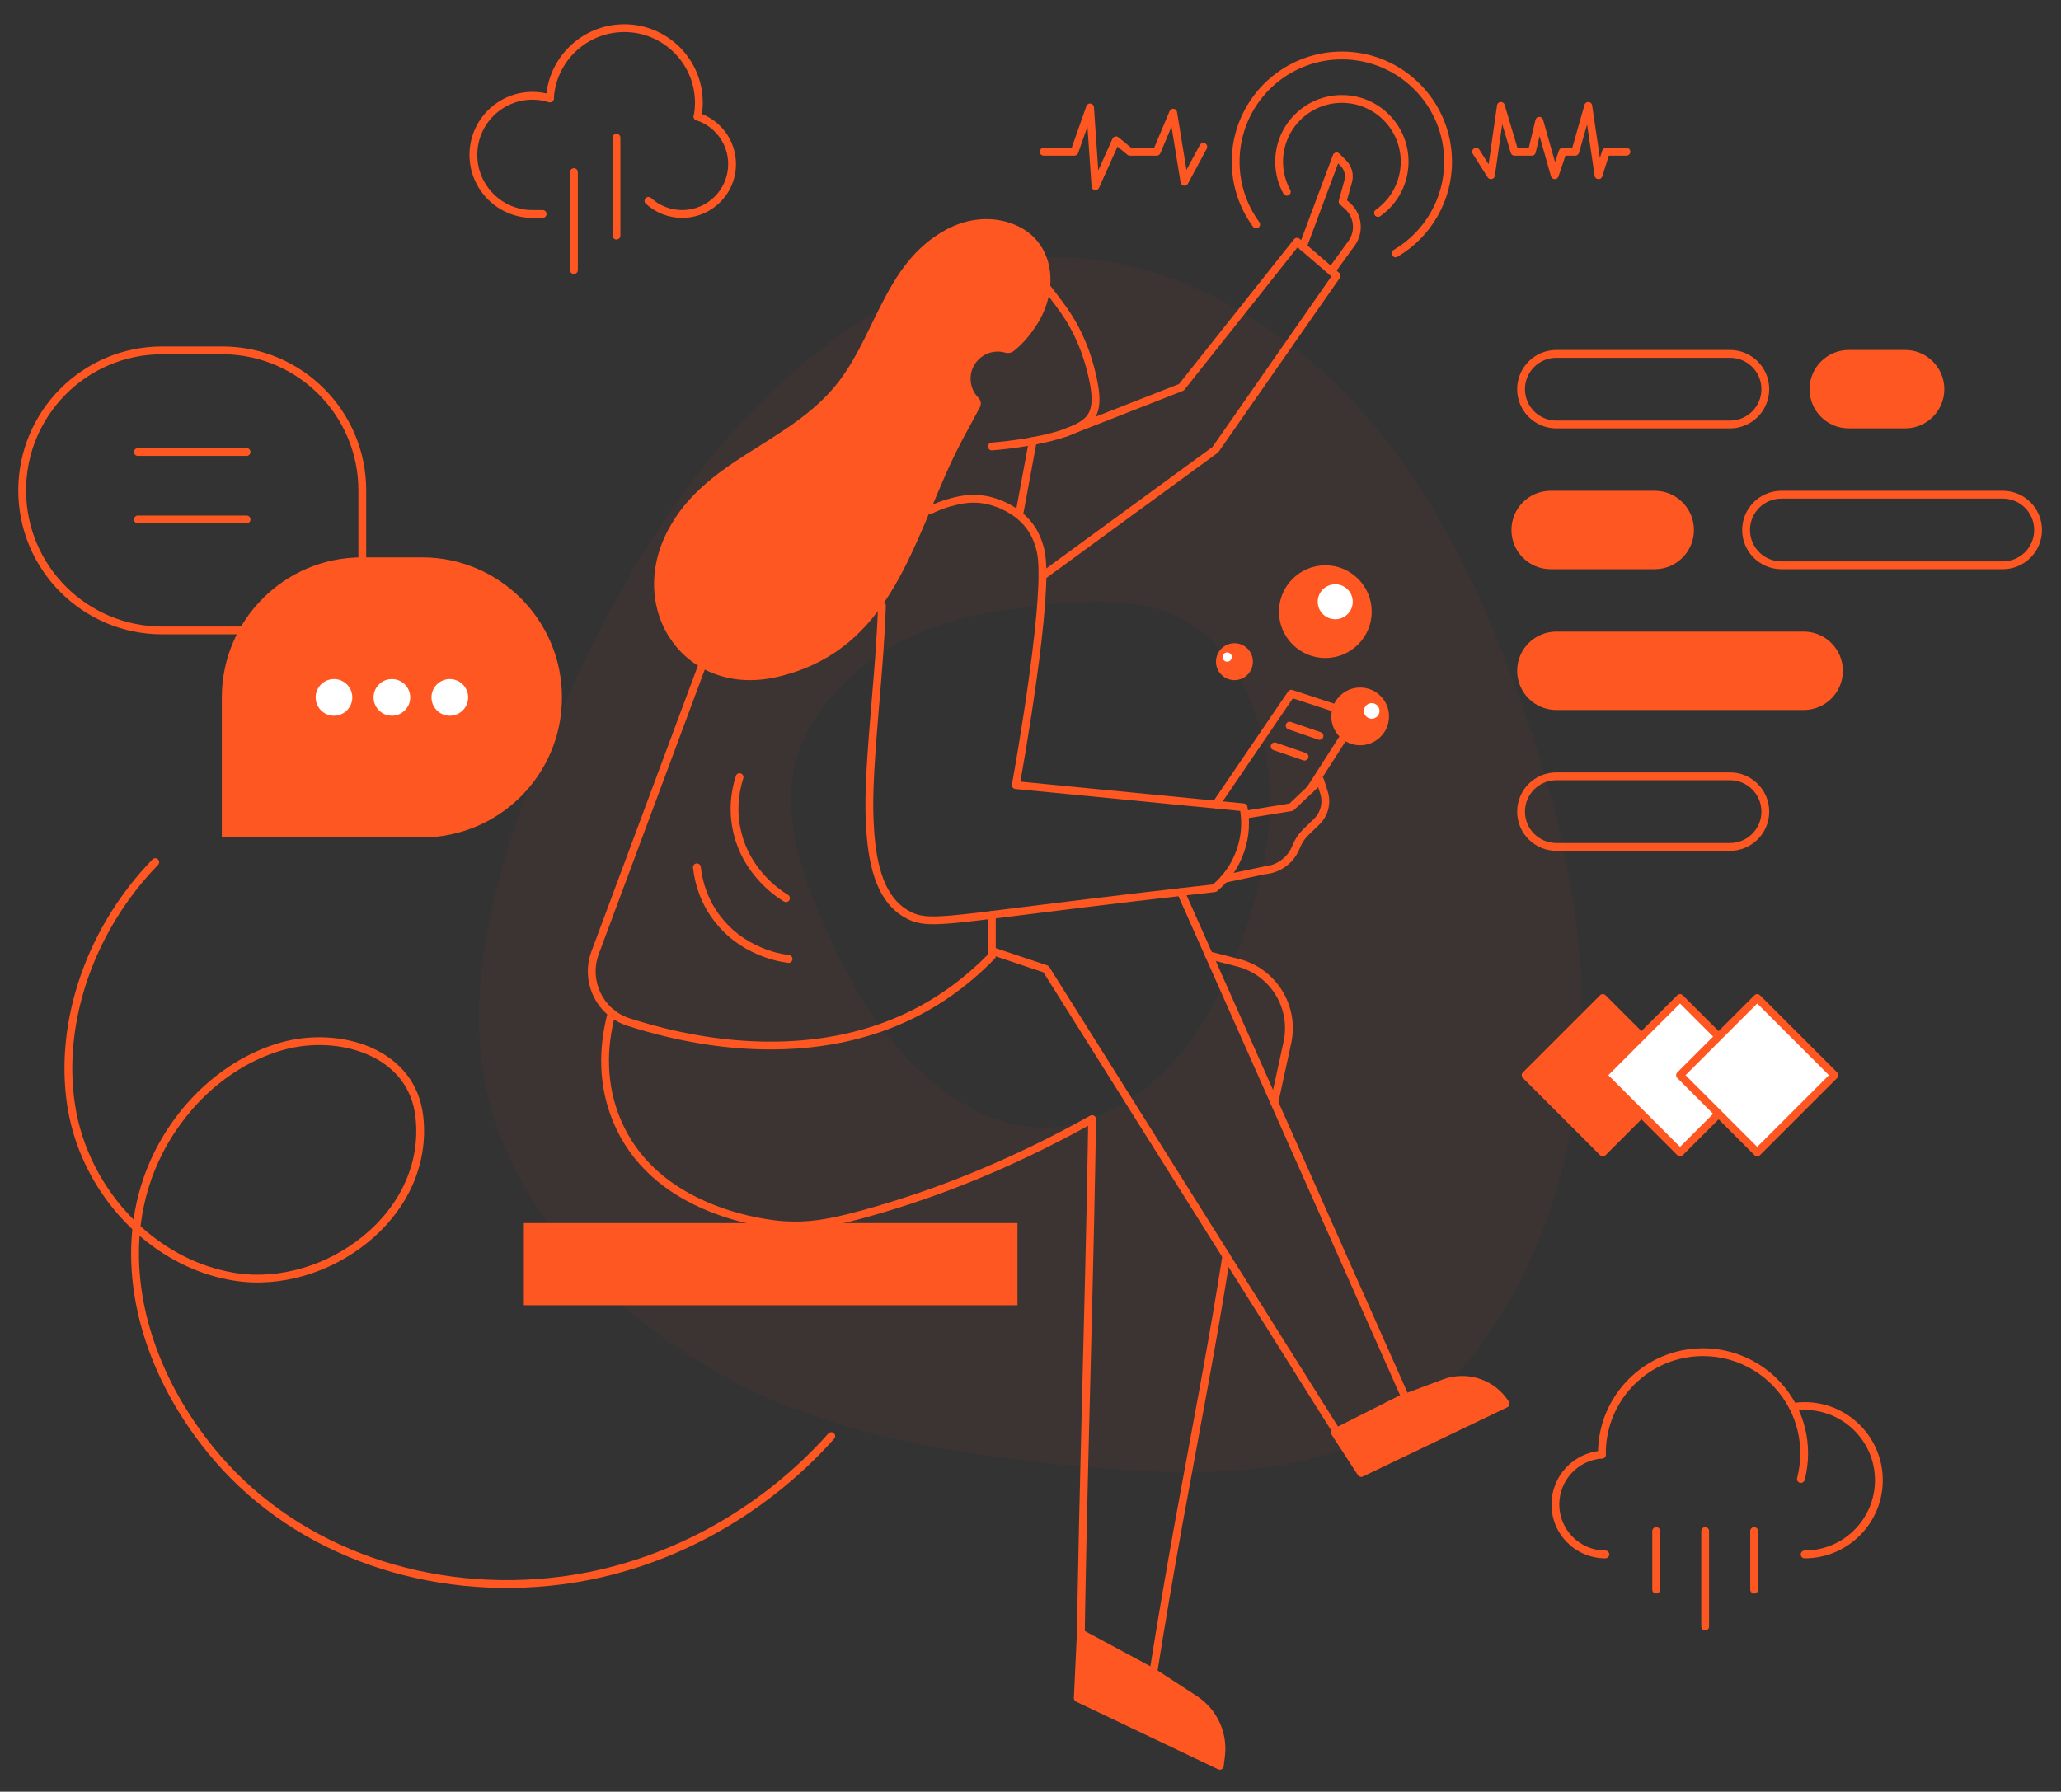 <svg viewBox="114.975 109.674 792.05 688.652" fill="none" xmlns="http://www.w3.org/2000/svg" xmlns:xlink="http://www.w3.org/1999/xlink" overflow="visible" width="792.05px" height="688.652px"><rect x="114.975" y="109.674" width="792.05" height="688.652" fill="#333333" stroke="none"/><g id="Master/Scenes/Communication"><g id="Background" transform="translate(271 160.525) scale(1 1)"><g id="Background/4"><path id="Shape" fill-rule="evenodd" clip-rule="evenodd" d="M359.467 98.876C390.688 130.175 411.708 171.775 428.154 217.875C444.6 263.975 456.296 314.375 450.492 365.675C444.688 417.075 421.294 469.175 384.268 494.175C347.526 518.826 297.337 516.917 250.171 511.928L248.742 511.775C201.163 506.675 156.926 498.575 116.47 474.875C76.103 451.175 39.517 411.675 30.371 365.575C21.403 319.837 39.328 267.435 59.827 221.952L60.448 220.575C81.116 174.775 104.158 136.075 135.379 104.775C166.6 73.475 206 49.575 246.456 48.075C286.823 46.575 328.158 67.576 359.467 98.876ZM244.46 181.85L241.832 182.135C221.929 184.356 203.392 187.955 186.393 197.881C168.875 208.132 152.998 225.216 149.029 245.155C145.186 264.689 152.722 287.033 161.476 306.531L162.081 307.871C171.05 327.681 181.05 344.419 194.598 357.957C208.147 371.495 225.245 381.833 242.802 382.481C260.32 383.13 278.257 374.047 291.844 360.509C305.174 347.19 314.219 329.558 321.305 310.002L321.652 309.039C328.788 289.1 333.865 267.301 331.346 245.112C328.827 222.881 318.675 200.346 302.607 189.533C286.674 178.879 264.915 179.696 244.46 181.85V181.85Z" fill="#ff5722" fill-opacity="0.04"/></g></g><g id="Group 88"><path id="Fill 1" fill-rule="evenodd" clip-rule="evenodd" d="M501.342 245.228C500.018 244.84 498.584 244.708 497.099 244.889C492.632 245.431 488.914 248.923 488.138 253.356C487.508 256.953 488.723 260.292 490.993 262.584C491.933 263.533 492.181 264.964 491.571 266.152C488.411 272.316 483.589 280.226 478.573 291.622C463.924 324.901 454.02 360.589 413.578 369.874C378.523 377.923 355.31 344.434 371.707 313.424C385.675 287.009 415.543 280.884 434.347 259.909C451.478 240.798 453.936 211.331 478.498 197.976C485.587 194.122 493.88 192.77 501.66 194.912C519.925 199.939 522.545 219.391 513.98 233.584C510.81 238.837 507.329 242.408 504.644 244.535C503.714 245.271 502.482 245.562 501.342 245.228" fill="#ff5722"/><path id="Stroke 3" d="M514.382 216.427C515.042 215.927 515.983 216.058 516.483 216.719L517.899 218.572L520.74 222.25C524.429 227.055 526.304 229.727 528.243 233.086C531.402 238.553 533.836 244.619 535.547 251.123C535.856 252.3 536.143 253.498 536.408 254.72C538.221 263.087 538.031 268.617 534.018 272.447C530.678 275.636 524.418 278.048 516.001 279.902C511.676 280.855 507.053 281.596 502.431 282.152L501.074 282.309C500.189 282.408 499.346 282.496 498.551 282.572L496.932 282.717L496.253 282.77C495.427 282.828 494.71 282.206 494.652 281.379C494.594 280.553 495.217 279.836 496.043 279.778L496.916 279.708C497.155 279.688 497.413 279.665 497.69 279.64L498.859 279.528C499.863 279.427 500.938 279.309 502.072 279.173C506.605 278.628 511.137 277.902 515.356 276.972L516.422 276.732C523.791 275.024 529.251 272.85 531.946 270.277C534.912 267.447 535.074 262.728 533.476 255.356C533.22 254.176 532.944 253.02 532.645 251.886C531.001 245.632 528.666 239.815 525.645 234.586L525.326 234.04C523.519 230.972 521.647 228.346 518.029 223.646L515.342 220.169C514.994 219.716 514.687 219.316 514.388 218.922L514.09 218.528C513.59 217.867 513.721 216.926 514.382 216.427Z" fill="#ff5722"/><path id="Stroke 5" d="M510.416 278.93C510.566 278.116 511.349 277.577 512.163 277.728C512.93 277.87 513.452 278.571 513.385 279.332L513.366 279.476L508.32 306.76C508.169 307.574 507.386 308.113 506.572 307.962C505.805 307.82 505.283 307.119 505.35 306.357L505.37 306.214L510.416 278.93Z" fill="#ff5722"/><path id="Stroke 7" d="M612.246 201.645C612.745 201.018 613.64 200.899 614.282 201.35L614.399 201.441L629.606 214.516C630.151 214.984 630.282 215.766 629.939 216.382L629.859 216.511L583.252 283.386C583.189 283.477 583.116 283.56 583.034 283.634L582.906 283.739L516.924 331.958C516.255 332.447 515.317 332.301 514.828 331.632C514.368 331.003 514.47 330.134 515.042 329.627L515.154 329.536L580.932 281.466L626.622 215.906L613.625 204.731L570.168 259.462C570.036 259.628 569.871 259.763 569.685 259.86L569.54 259.926L524.749 277.479C523.978 277.781 523.108 277.401 522.806 276.629C522.521 275.904 522.841 275.09 523.523 274.745L523.655 274.686L568.07 257.279L612.246 201.645Z" fill="#ff5722"/><path id="Stroke 9" d="M627.223 169.256C627.588 168.279 628.802 167.975 629.583 168.623L629.686 168.718L632.285 171.304C634.443 173.453 635.316 176.568 634.605 179.513L634.528 179.807L632.622 186.65L633.859 187.762C638.446 191.886 639.247 198.757 635.78 203.818L635.593 204.083L627.83 214.802C627.344 215.473 626.406 215.623 625.735 215.137C625.104 214.679 624.934 213.822 625.321 213.163L625.4 213.042L633.163 202.323C635.888 198.561 635.401 193.38 632.065 190.19L631.853 189.993L629.925 188.258C629.537 187.909 629.361 187.386 629.452 186.878L629.483 186.74L631.638 179.002C632.169 177.099 631.674 175.062 630.346 173.615L630.168 173.43L629.219 172.486L617.065 205.029C616.793 205.759 616.011 206.151 615.273 205.953L615.135 205.909C614.405 205.636 614.013 204.855 614.211 204.117L614.255 203.979L627.223 169.256Z" fill="#ff5722"/><path id="Stroke 11" d="M479.788 301.339C485.119 299.873 489.093 299.413 494.231 300.358L494.749 300.462C495.369 300.595 496.052 300.766 496.877 301.012C498.48 301.488 500.135 302.114 501.793 302.914C506.221 305.052 510.008 308.094 512.728 312.211L513.015 312.656C513.147 312.866 513.364 313.239 513.637 313.754C514.086 314.599 514.533 315.548 514.951 316.58C515.655 318.324 516.203 320.13 516.532 321.963L516.621 322.489C517.924 330.756 516.488 348.415 513.13 372.384C512.068 379.97 510.869 387.762 509.606 395.463L509.061 398.756C508.796 400.342 508.537 401.875 508.284 403.347L507.4 408.434L507.105 410.096L593.026 418.482C593.69 418.547 594.232 419.043 594.355 419.699C595.354 425.033 595.255 430.809 593.113 437.075C590.824 443.734 587.066 448.55 582.695 452.208C582.469 452.397 582.192 452.516 581.899 452.549L572.614 453.596C559.004 455.142 545.34 456.747 530.431 458.571L495.925 462.866C488.983 463.715 484.501 464.215 480.927 464.526L479.339 464.656C471.553 465.251 467.855 464.846 464.126 463.089L463.811 462.937C454.3 458.248 449.507 447.765 448.086 431.304L447.977 429.95C447.115 418.615 447.558 408.319 449.589 383.523L450.822 368.6C450.998 366.402 451.147 364.461 451.29 362.511L451.381 361.254C451.884 354.257 452.221 348.154 452.401 342.407C452.427 341.579 453.119 340.929 453.947 340.955C454.775 340.981 455.426 341.673 455.4 342.501L455.333 344.445C455.153 349.342 454.862 354.523 454.456 360.305L454.22 363.568C454.002 366.506 453.763 369.508 453.435 373.471L452.526 384.414C450.556 408.562 450.131 418.696 450.968 429.723L451.026 430.458C452.305 446.324 456.681 456.078 465.135 460.245L465.405 460.375C468.582 461.872 471.821 462.225 479.148 461.662L480.67 461.537C483.247 461.313 486.316 460.988 490.471 460.5L525.966 456.096L534.105 455.1C548.138 453.395 561.136 451.876 574.132 450.404L581.11 449.618L581.142 449.592C584.846 446.401 588.041 442.26 590.075 436.666L590.275 436.102C592.032 430.962 592.281 426.177 591.649 421.723L591.593 421.356L505.195 412.924C504.321 412.839 503.707 412.025 503.865 411.162L504.405 408.144L505.029 404.573C505.373 402.586 505.732 400.476 506.102 398.262C507.561 389.523 508.949 380.609 510.159 371.968L510.575 368.956C513.651 346.378 514.894 329.756 513.58 322.496C513.289 320.879 512.801 319.267 512.169 317.704C511.855 316.928 511.523 316.204 511.188 315.547L510.987 315.16C510.75 314.713 510.57 314.404 510.476 314.255C508.067 310.432 504.602 307.602 500.488 305.616C498.983 304.889 497.478 304.32 496.022 303.887C495.067 303.603 494.336 303.432 493.678 303.306C489.085 302.462 485.517 302.875 480.578 304.233C478.073 304.912 475.631 305.847 473.271 307.006C472.527 307.372 471.629 307.065 471.263 306.321C470.898 305.578 471.204 304.679 471.948 304.314C474.476 303.071 477.097 302.068 479.788 301.339Z" fill="#ff5722"/><path id="Stroke 13" d="M621.228 408.397C621.997 407.669 623.242 407.951 623.64 408.902L623.687 409.03L625.219 413.824C626.624 418.233 625.473 423.047 622.248 426.339L622.014 426.572L617.832 430.624C616.48 431.934 615.408 433.502 614.679 435.232L614.517 435.634C612.386 441.162 607.344 445.021 601.473 445.648L601.228 445.671L585.678 448.962C584.915 449.123 584.165 448.674 583.937 447.945L583.9 447.805C583.739 447.042 584.188 446.292 584.917 446.064L585.057 446.027L600.69 442.719L600.874 442.692C605.64 442.289 609.771 439.259 611.597 434.858L611.718 434.556C612.546 432.403 613.806 430.444 615.418 428.795L615.745 428.469L619.927 424.417C622.435 421.988 623.396 418.383 622.452 415.039L622.361 414.736L621.555 412.215L612.253 421.011C612.071 421.184 611.849 421.307 611.609 421.371L611.462 421.402L593.679 424.281C592.861 424.414 592.091 423.858 591.959 423.04C591.834 422.271 592.319 421.543 593.058 421.35L593.2 421.32L610.525 418.515L621.228 408.397Z" fill="#ff5722"/><path id="Stroke 15" d="M383.094 365.768C383.384 364.992 384.247 364.597 385.024 364.886C385.754 365.158 386.147 365.94 385.95 366.678L385.906 366.816L345.087 476.382C341.309 486.521 346.728 497.785 356.989 501.078C377.638 507.7 399.475 511.192 420.986 509.707C448.881 507.783 473.613 497.576 493.839 477.343L494.647 476.525L494.648 461.33C494.648 460.55 495.243 459.909 496.004 459.837L496.148 459.83C496.928 459.83 497.568 460.425 497.641 461.185L497.648 461.33V477.137C497.648 477.527 497.496 477.902 497.224 478.182C476.229 499.807 450.36 510.688 421.192 512.7C399.257 514.214 377.057 510.664 356.073 503.934C344.297 500.156 338.028 487.332 342.147 475.687L342.275 475.334L383.094 365.768Z" fill="#ff5722"/><path id="Stroke 17" d="M348.587 498.637C348.801 497.837 349.623 497.361 350.423 497.575C351.224 497.789 351.699 498.611 351.485 499.411C347.891 512.863 347.958 526.624 353.385 539.698C359.859 555.309 372.395 565.974 388.863 572.583C394.818 574.973 400.931 576.676 406.92 577.802C409.128 578.217 411.2 578.53 413.102 578.756L414.21 578.88C415.02 578.964 415.708 579.021 416.263 579.056C425.474 579.646 432.995 578.518 446.213 574.896C473.973 567.285 502.901 555.811 533.949 538.485C534.958 537.923 536.197 538.663 536.18 539.818L535.915 556.039C535.663 570.25 535.348 584.772 534.872 604.548L533.181 672.793C532.651 694.712 532.317 710.197 532.05 725.678L531.845 738.334L556.803 751.741L557.034 750.294C559.841 732.694 562.661 716.156 565.843 698.434L568.534 683.656C571.353 668.319 575.437 646.294 575.64 645.187L576.875 638.421C579.994 621.244 582.416 607.139 584.769 592.231C584.899 591.413 585.667 590.854 586.485 590.984C587.303 591.113 587.862 591.881 587.733 592.699L587.187 596.133C584.815 610.964 582.327 625.287 579.094 642.98L569.5 695.053L569.436 695.406C565.778 715.661 562.613 734.202 559.436 754.298C559.274 755.318 558.154 755.874 557.244 755.384L529.623 740.545C529.17 740.302 528.876 739.846 528.837 739.34L528.832 739.201L529.097 722.974C529.407 705.539 529.81 687.638 530.49 660.131L532.043 597.329C532.495 578.188 532.787 563.992 533.03 549.301L533.14 542.363L532.531 542.699C502.828 559 475.026 569.999 448.298 577.432L447.006 577.789L445.527 578.19C432.913 581.576 425.316 582.642 416.072 582.05L415.402 582.003C413.093 581.825 410.016 581.437 406.366 580.75C400.194 579.59 393.895 577.835 387.745 575.367C370.588 568.481 357.432 557.29 350.614 540.847C344.906 527.095 344.836 512.678 348.587 498.637Z" fill="#ff5722"/><path id="Stroke 19" d="M568.179 451.153C568.891 450.836 569.718 451.12 570.093 451.786L570.158 451.915L656.354 646.025C656.66 646.713 656.407 647.512 655.781 647.904L655.659 647.973L629.303 661.274C628.655 661.601 627.874 661.415 627.439 660.851L627.357 660.733L515.973 483.396L495.672 476.603C494.933 476.356 494.514 475.588 494.687 474.844L494.726 474.705C494.973 473.965 495.741 473.547 496.485 473.719L496.624 473.758L517.433 480.721C517.715 480.816 517.962 480.991 518.143 481.225L518.228 481.346L629.171 657.98L653.033 645.937L567.416 453.133C567.1 452.42 567.384 451.593 568.049 451.218L568.179 451.153Z" fill="#ff5722"/><path id="Stroke 21" d="M609.985 375.46C610.335 374.946 610.96 374.706 611.556 374.841L611.693 374.879L637.13 383.235C638.017 383.526 638.415 384.54 637.995 385.349L637.925 385.469L619.74 413.871C619.294 414.568 618.366 414.772 617.668 414.325C617.012 413.905 616.793 413.058 617.142 412.378L617.214 412.253L634.354 385.48L611.829 378.08L583.528 419.646C583.089 420.291 582.237 420.485 581.567 420.117L581.444 420.042C580.799 419.603 580.605 418.751 580.973 418.081L581.048 417.958L609.985 375.46Z" fill="#ff5722"/><path id="Stroke 23" d="M630.665 146.204C644.812 146.204 656.28 157.672 656.28 171.819C656.28 180.247 652.177 187.989 645.42 192.76C644.743 193.238 643.807 193.077 643.329 192.4C642.852 191.723 643.013 190.787 643.69 190.309C649.659 186.095 653.28 179.262 653.28 171.819C653.28 159.329 643.155 149.204 630.665 149.204C618.175 149.204 608.05 159.329 608.05 171.819C608.05 175.668 609.012 179.375 610.822 182.675C611.22 183.402 610.954 184.313 610.228 184.712C609.502 185.11 608.59 184.844 608.192 184.118C606.14 180.378 605.05 176.176 605.05 171.819C605.05 157.672 616.518 146.204 630.665 146.204Z" fill="#ff5722"/><path id="Fill 25" fill-rule="evenodd" clip-rule="evenodd" d="M530.332 737.446L529.174 762.352L583.763 788.359L584.228 784.512C585.266 775.937 581.337 767.517 574.1 762.803L557.954 752.286L530.332 737.446Z" fill="#ff5722"/><path id="Stroke 27" fill-rule="evenodd" clip-rule="evenodd" d="M527.676 762.282L528.834 737.376C528.885 736.274 530.069 735.602 531.042 736.125L558.664 750.965L558.773 751.029L574.919 761.546C582.635 766.573 586.824 775.55 585.717 784.692L585.252 788.539C585.129 789.557 584.044 790.154 583.118 789.713L528.529 763.706C527.984 763.447 527.648 762.886 527.676 762.282ZM557.187 753.577L531.719 739.894L530.718 761.426L582.523 786.107L582.739 784.332C583.692 776.459 580.161 768.724 573.617 764.283L573.281 764.06L557.187 753.577Z" fill="#ff5722"/><path id="Fill 29" fill-rule="evenodd" clip-rule="evenodd" d="M628.053 660.403L638.075 675.831L693.584 649.226C688.594 641.325 678.746 638.007 669.992 641.278L654.408 647.102L628.053 660.403Z" fill="#ff5722"/><path id="Stroke 31" fill-rule="evenodd" clip-rule="evenodd" d="M653.732 645.763L653.883 645.697L669.467 639.873C678.886 636.353 689.483 639.923 694.852 648.425C695.331 649.184 695.041 650.191 694.232 650.579L638.723 677.184C638.043 677.509 637.227 677.28 636.817 676.648L626.795 661.22C626.308 660.471 626.58 659.466 627.377 659.064L653.732 645.763ZM638.614 673.909L691.343 648.636L691.245 648.507C686.391 642.314 678.019 639.88 670.517 642.683L655.01 648.478L630.221 660.988L638.614 673.909Z" fill="#ff5722"/><path id="Stroke 33" d="M578.14 476.482C578.333 475.727 579.068 475.253 579.823 475.371L579.965 475.4L591.138 478.252C605.326 481.872 614.154 495.971 611.275 510.275L611.185 510.709L606.173 533.725C605.996 534.534 605.197 535.047 604.388 534.871C603.626 534.705 603.126 533.988 603.217 533.229L603.241 533.086L608.253 510.07C611.028 497.326 603.319 484.672 590.777 481.259L590.396 481.159L579.223 478.307C578.42 478.102 577.936 477.285 578.14 476.482Z" fill="#ff5722"/><path id="Stroke 35" d="M382.622 441.534C383.445 441.44 384.189 442.031 384.283 442.854C385.026 449.342 387.226 455.853 391.923 461.964C396.106 467.405 401.432 471.263 407.454 473.81C411.453 475.502 414.979 476.35 418.229 476.777C419.05 476.885 419.628 477.639 419.52 478.46C419.412 479.282 418.659 479.86 417.837 479.752C414.342 479.292 410.565 478.384 406.285 476.573C399.811 473.835 394.065 469.673 389.545 463.793C384.471 457.192 382.102 450.18 381.303 443.195C381.208 442.372 381.799 441.629 382.622 441.534Z" fill="#ff5722"/><path id="Stroke 37" d="M397.764 407.918C398.013 407.128 398.855 406.689 399.645 406.938C400.436 407.188 400.874 408.03 400.625 408.82C398.661 415.047 398.019 421.891 399.822 429.385C401.426 436.058 404.72 441.75 409.183 446.529C412.146 449.702 415.021 451.912 417.816 453.626C418.522 454.06 418.743 454.983 418.31 455.689C417.877 456.396 416.953 456.617 416.247 456.184C413.241 454.34 410.162 451.973 406.99 448.576C402.193 443.439 398.639 437.298 396.905 430.087C394.958 421.993 395.65 414.622 397.764 407.918Z" fill="#ff5722"/><path id="Fill 39" fill-rule="evenodd" clip-rule="evenodd" d="M316.297 611.342H505.992V579.772H316.297V611.342Z" fill="#ff5722"/><path id="Stroke 41" d="M630.666 129.498C654.038 129.498 672.987 148.445 672.987 171.819C672.987 187.018 664.906 200.815 652.031 208.359C651.316 208.778 650.397 208.538 649.978 207.823C649.559 207.108 649.799 206.189 650.514 205.77C662.479 198.759 669.987 185.942 669.987 171.819C669.987 150.102 652.381 132.498 630.666 132.498C608.949 132.498 591.344 150.102 591.344 171.819C591.344 180.295 594.031 188.362 598.937 195.05C599.427 195.718 599.283 196.657 598.615 197.147C597.947 197.637 597.008 197.493 596.518 196.825C591.237 189.626 588.344 180.938 588.344 171.819C588.344 148.445 607.292 129.498 630.666 129.498Z" fill="#ff5722"/><g id="Group"><path id="Stroke 42" fill-rule="evenodd" clip-rule="evenodd" d="M177.324 242.838H200.382C230.937 242.838 255.706 267.607 255.706 298.161V351.985C255.706 352.814 255.034 353.485 254.206 353.485H177.324C146.77 353.485 122 328.716 122 298.161C122 267.607 146.769 242.838 177.324 242.838ZM252.706 298.161C252.706 269.553 229.746 246.307 201.247 245.845L200.382 245.838H177.324C148.426 245.838 125 269.264 125 298.161C125 327.059 148.426 350.485 177.324 350.485L252.705 350.485L252.706 298.161Z" fill="#ff5722"/><path id="Stroke 43" d="M209.744 281.902C210.572 281.902 211.244 282.574 211.244 283.402C211.244 284.182 210.649 284.823 209.888 284.895L209.744 284.902H167.962C167.133 284.902 166.462 284.231 166.462 283.402C166.462 282.623 167.057 281.982 167.817 281.909L167.962 281.902H209.744Z" fill="#ff5722"/><path id="Stroke 44" d="M209.744 307.831C210.572 307.831 211.244 308.503 211.244 309.331C211.244 310.111 210.649 310.752 209.888 310.824L209.744 310.831H167.962C167.133 310.831 166.462 310.159 166.462 309.331C166.462 308.551 167.057 307.911 167.817 307.838L167.962 307.831H209.744Z" fill="#ff5722"/><path id="Fill 45" fill-rule="evenodd" clip-rule="evenodd" d="M200.229 431.546H277.111C306.837 431.546 330.935 407.448 330.935 377.722C330.935 347.996 306.837 323.899 277.111 323.899H254.053C224.327 323.899 200.229 347.996 200.229 377.722V431.546Z" fill="#ff5722"/><path id="Fill 46" fill-rule="evenodd" clip-rule="evenodd" d="M250.369 377.722C250.369 381.613 247.215 384.767 243.324 384.767C239.433 384.767 236.279 381.613 236.279 377.722C236.279 373.831 239.433 370.677 243.324 370.677C247.215 370.677 250.369 373.831 250.369 377.722" fill="#ffffff"/><path id="Fill 47" fill-rule="evenodd" clip-rule="evenodd" d="M272.627 377.722C272.627 381.613 269.474 384.767 265.582 384.767C261.691 384.767 258.538 381.613 258.538 377.722C258.538 373.831 261.691 370.677 265.582 370.677C269.474 370.677 272.627 373.831 272.627 377.722" fill="#ffffff"/><path id="Fill 48" fill-rule="evenodd" clip-rule="evenodd" d="M294.886 377.722C294.886 381.613 291.732 384.767 287.841 384.767C283.95 384.767 280.796 381.613 280.796 377.722C280.796 373.831 283.95 370.677 287.841 370.677C291.732 370.677 294.886 373.831 294.886 377.722" fill="#ffffff"/></g><path id="Stroke 49" fill-rule="evenodd" clip-rule="evenodd" d="M713.095 244.188H779.827C788.149 244.188 794.895 250.934 794.895 259.256C794.895 267.577 788.149 274.324 779.827 274.324H713.095C704.773 274.324 698.026 267.578 698.026 259.256C698.026 250.934 704.773 244.188 713.095 244.188ZM779.827 247.188H713.095C706.429 247.188 701.026 252.591 701.026 259.256C701.026 265.921 706.43 271.324 713.095 271.324H779.827C786.492 271.324 791.895 265.921 791.895 259.256C791.895 252.591 786.492 247.188 779.827 247.188Z" fill="#ff5722"/><path id="Stroke 50" fill-rule="evenodd" clip-rule="evenodd" d="M713.095 406.554H779.827C788.149 406.554 794.895 413.301 794.895 421.623C794.895 429.945 788.149 436.691 779.827 436.691H713.095C704.773 436.691 698.026 429.945 698.026 421.623C698.026 413.301 704.773 406.554 713.095 406.554ZM779.827 409.554H713.095C706.43 409.554 701.026 414.958 701.026 421.623C701.026 428.288 706.43 433.691 713.095 433.691H779.827C786.492 433.691 791.895 428.288 791.895 421.623C791.895 414.958 786.492 409.554 779.827 409.554Z" fill="#ff5722"/><path id="Fill 51" fill-rule="evenodd" clip-rule="evenodd" d="M847.113 272.824H825.46C817.967 272.824 811.892 266.749 811.892 259.256C811.892 251.762 817.967 245.688 825.46 245.688H847.113C854.607 245.688 860.681 251.762 860.681 259.256C860.681 266.749 854.607 272.824 847.113 272.824" fill="#ff5722"/><path id="Stroke 52" fill-rule="evenodd" clip-rule="evenodd" d="M825.46 244.188H847.113C855.436 244.188 862.181 250.934 862.181 259.256C862.181 267.578 855.435 274.324 847.113 274.324H825.46C817.139 274.324 810.392 267.577 810.392 259.256C810.392 250.934 817.139 244.188 825.46 244.188ZM847.113 247.188H825.46C818.795 247.188 813.392 252.591 813.392 259.256C813.392 265.921 818.796 271.324 825.46 271.324H847.113C853.779 271.324 859.181 265.921 859.181 259.256C859.181 252.59 853.779 247.188 847.113 247.188Z" fill="#ff5722"/><path id="Fill 53" fill-rule="evenodd" clip-rule="evenodd" d="M808.133 381.068H713.095C705.602 381.068 699.527 374.994 699.527 367.501C699.527 360.006 705.602 353.932 713.095 353.932H808.133C815.626 353.932 821.701 360.006 821.701 367.501C821.701 374.994 815.626 381.068 808.133 381.068" fill="#ff5722"/><path id="Stroke 54" fill-rule="evenodd" clip-rule="evenodd" d="M713.095 352.432H808.133C816.455 352.432 823.201 359.178 823.201 367.501C823.201 375.822 816.454 382.568 808.133 382.568H713.095C704.773 382.568 698.027 375.822 698.027 367.501C698.027 359.178 704.773 352.432 713.095 352.432ZM808.133 355.432H713.095C706.43 355.432 701.027 360.835 701.027 367.501C701.027 374.165 706.43 379.568 713.095 379.568H808.133C814.798 379.568 820.201 374.165 820.201 367.501C820.201 360.835 814.798 355.432 808.133 355.432Z" fill="#ff5722"/><path id="Stroke 55" fill-rule="evenodd" clip-rule="evenodd" d="M799.572 298.31H884.65C892.972 298.31 899.718 305.056 899.718 313.378C899.718 321.7 892.972 328.446 884.65 328.446H799.572C791.25 328.446 784.504 321.7 784.504 313.378C784.504 305.056 791.25 298.31 799.572 298.31ZM884.65 301.31H799.572C792.907 301.31 787.504 306.712 787.504 313.378C787.504 320.044 792.907 325.446 799.572 325.446H884.65C891.315 325.446 896.718 320.043 896.718 313.378C896.718 306.713 891.315 301.31 884.65 301.31Z" fill="#ff5722"/><path id="Fill 56" fill-rule="evenodd" clip-rule="evenodd" d="M750.896 326.946H710.896C703.403 326.946 697.328 320.872 697.328 313.378C697.328 305.884 703.403 299.81 710.896 299.81H750.896C758.389 299.81 764.463 305.884 764.463 313.378C764.463 320.872 758.389 326.946 750.896 326.946" fill="#ff5722"/><path id="Stroke 57" fill-rule="evenodd" clip-rule="evenodd" d="M710.896 298.31H750.896C759.217 298.31 765.963 305.056 765.963 313.378C765.963 321.7 759.217 328.446 750.896 328.446H710.896C702.574 328.446 695.828 321.7 695.828 313.378C695.828 305.056 702.574 298.31 710.896 298.31ZM750.896 301.31H710.896C704.231 301.31 698.828 306.713 698.828 313.378C698.828 320.043 704.231 325.446 710.896 325.446H750.896C757.56 325.446 762.963 320.043 762.963 313.378C762.963 306.713 757.56 301.31 750.896 301.31Z" fill="#ff5722"/><path id="Stroke 58" d="M532.469 150.464C532.993 148.973 535.133 149.216 535.364 150.715L535.38 150.859L537.05 175.162L542.501 162.997C542.886 162.136 543.952 161.85 544.712 162.369L544.824 162.453L549.734 166.502H558.517L564.456 152.378C565.02 151.035 566.943 151.217 567.289 152.574L567.319 152.718L570.938 174.979L576.093 165.396C576.462 164.71 577.289 164.427 577.994 164.723L578.124 164.786C578.811 165.155 579.093 165.983 578.797 166.687L578.735 166.817L571.488 180.291C570.831 181.511 569.041 181.255 568.714 179.959L568.686 179.822L565.196 158.358L560.897 168.584C560.681 169.098 560.2 169.446 559.653 169.496L559.515 169.503H549.197C548.898 169.503 548.608 169.414 548.361 169.249L548.242 169.16L544.433 166.019L537.336 181.866C536.717 183.247 534.708 182.936 534.486 181.498L534.47 181.356L532.886 158.32L529.308 168.5C529.113 169.055 528.614 169.44 528.038 169.496L527.893 169.503H516.058C515.229 169.503 514.558 168.831 514.558 168.003C514.558 167.223 515.153 166.582 515.913 166.51L516.058 166.503L526.83 166.502L532.469 150.464Z" fill="#ff5722"/><path id="Stroke 59" d="M723.911 149.972C724.339 148.466 726.463 148.557 726.81 150.017L726.838 150.163L729.823 170.385L730.721 167.55C730.905 166.971 731.417 166.565 732.012 166.509L732.151 166.503H740.02C740.849 166.503 741.52 167.175 741.52 168.003C741.52 168.783 740.925 169.424 740.165 169.496L740.02 169.503L733.249 169.502L730.719 177.492C730.254 178.96 728.178 178.842 727.834 177.406L727.805 177.258L724.889 157.502L721.788 168.413C721.618 169.012 721.098 169.439 720.487 169.496L720.345 169.503L716.594 169.502L713.898 177.517C713.444 178.866 711.571 178.868 711.08 177.591L711.033 177.449L706.652 162.016L705.134 168.353C704.983 168.982 704.447 169.439 703.813 169.497L703.675 169.503H697.01C696.394 169.503 695.845 169.127 695.619 168.564L695.572 168.43L692.289 157.382L689.451 177.251C689.261 178.584 687.568 178.992 686.78 177.958L686.699 177.842L680.973 168.806C680.53 168.106 680.738 167.179 681.437 166.736C682.096 166.319 682.956 166.478 683.424 167.082L683.507 167.2L687.056 172.801L690.289 150.17C690.51 148.626 692.616 148.423 693.164 149.815L693.212 149.955L698.128 166.502H702.492L705.072 155.745C705.419 154.294 707.412 154.205 707.925 155.542L707.973 155.685L712.597 171.973L714.094 167.525C714.285 166.958 714.792 166.563 715.379 166.509L715.516 166.503L719.212 166.502L723.911 149.972Z" fill="#ff5722"/><path id="Fill 60" fill-rule="evenodd" clip-rule="evenodd" d="M642.131 344.768C642.131 354.611 634.152 362.59 624.309 362.59C614.466 362.59 606.486 354.611 606.486 344.768C606.486 334.925 614.466 326.946 624.309 326.946C634.152 326.946 642.131 334.925 642.131 344.768" fill="#ff5722"/><path id="Fill 61" fill-rule="evenodd" clip-rule="evenodd" d="M634.837 340.964C634.837 344.677 631.826 347.688 628.113 347.688C624.4 347.688 621.39 344.677 621.39 340.964C621.39 337.251 624.4 334.24 628.113 334.24C631.826 334.24 634.837 337.251 634.837 340.964" fill="#ffffff"/><path id="Fill 62" fill-rule="evenodd" clip-rule="evenodd" d="M760.613 522.932L730.944 552.601L701.275 522.932L730.944 493.262L760.613 522.932Z" fill="#ff5722"/><path id="Stroke 63" fill-rule="evenodd" clip-rule="evenodd" d="M700.215 521.871L729.884 492.201C730.47 491.615 731.419 491.615 732.005 492.201L761.674 521.871C762.26 522.457 762.26 523.407 761.674 523.992L732.005 553.661C731.419 554.247 730.47 554.247 729.884 553.661L700.215 523.992C699.629 523.407 699.629 522.457 700.215 521.871ZM758.492 522.931L730.944 495.383L703.395 522.931L730.944 550.48L758.492 522.931Z" fill="#ff5722"/><path id="Fill 64" fill-rule="evenodd" clip-rule="evenodd" d="M790.283 522.932L760.613 552.601L730.944 522.932L760.613 493.262L790.283 522.932Z" fill="#ffffff"/><path id="Stroke 65" fill-rule="evenodd" clip-rule="evenodd" d="M729.884 521.871L759.553 492.201C760.138 491.615 761.088 491.615 761.674 492.201L791.344 521.871C791.93 522.457 791.93 523.407 791.344 523.992L761.674 553.661C761.088 554.247 760.138 554.247 759.553 553.661L729.884 523.992C729.298 523.407 729.298 522.457 729.884 521.871ZM788.161 522.931L760.613 495.383L733.064 522.931L760.613 550.48L788.161 522.931Z" fill="#ff5722"/><path id="Fill 66" fill-rule="evenodd" clip-rule="evenodd" d="M819.952 522.932L790.283 552.601L760.613 522.932L790.283 493.262L819.952 522.932Z" fill="#ffffff"/><path id="Stroke 67" fill-rule="evenodd" clip-rule="evenodd" d="M759.552 521.871L789.222 492.201C789.808 491.615 790.758 491.615 791.344 492.201L821.013 521.871C821.598 522.457 821.598 523.407 821.013 523.992L791.344 553.661C790.758 554.247 789.808 554.247 789.222 553.661L759.552 523.992C758.967 523.407 758.967 522.457 759.552 521.871ZM817.831 522.931L790.282 495.383L762.734 522.931L790.282 550.48L817.831 522.931Z" fill="#ff5722"/><path id="Fill 68" fill-rule="evenodd" clip-rule="evenodd" d="M648.782 385.025C648.782 391.151 643.816 396.117 637.69 396.117C631.564 396.117 626.598 391.151 626.598 385.025C626.598 378.899 631.564 373.933 637.69 373.933C643.816 373.933 648.782 378.899 648.782 385.025" fill="#ff5722"/><path id="Fill 69" fill-rule="evenodd" clip-rule="evenodd" d="M645.13 382.921C645.13 384.577 643.787 385.92 642.131 385.92C640.474 385.92 639.131 384.577 639.131 382.921C639.131 381.264 640.474 379.921 642.131 379.921C643.787 379.921 645.13 381.264 645.13 382.921" fill="#ffffff"/><path id="Fill 70" fill-rule="evenodd" clip-rule="evenodd" d="M596.473 363.995C596.473 367.912 593.298 371.088 589.38 371.088C585.463 371.088 582.288 367.912 582.288 363.995C582.288 360.078 585.463 356.902 589.38 356.902C593.298 356.902 596.473 360.078 596.473 363.995" fill="#ff5722"/><path id="Fill 71" fill-rule="evenodd" clip-rule="evenodd" d="M588.369 362.221C588.369 363.201 587.574 363.995 586.594 363.995C585.614 363.995 584.819 363.201 584.819 362.221C584.819 361.241 585.614 360.447 586.594 360.447C587.574 360.447 588.369 361.241 588.369 362.221" fill="#ffffff"/><path id="Stroke 72" fill-rule="evenodd" clip-rule="evenodd" d="M175.689 439.97C175.095 439.392 174.145 439.405 173.568 439.999C148.833 465.42 135.843 501.464 140.794 534.462L140.953 535.474C143.871 553.334 152.853 569.725 165.535 581.854L165.839 582.141L165.749 583.074C163.044 612.927 174.889 645.066 197.542 671.279C229.214 707.927 280.014 725.23 331.031 718.632C370.698 713.501 408.305 693.202 435.555 662.656C436.106 662.038 436.052 661.09 435.434 660.539C434.816 659.987 433.868 660.041 433.316 660.659C406.54 690.673 369.588 710.62 330.646 715.656C280.59 722.13 230.797 705.17 199.812 669.317L198.909 668.262C177.979 643.573 166.815 613.742 168.552 585.848L168.632 584.666L169.221 585.17C179.555 593.911 191.969 599.943 205.369 601.972C222.919 604.629 242.094 598.883 256.537 587.014C271.636 574.605 279.703 557.156 277.63 538.724C276.231 526.271 268.789 517.1 257.284 512.172C247.001 507.767 234.181 507.167 222.882 510.379C202.756 516.103 185.215 531.38 174.912 551.303L174.347 552.417C170.264 560.609 167.625 569.274 166.326 578.188L166.296 578.399L166.203 578.307C154.505 566.549 146.3 550.936 143.761 534.016C138.954 501.986 151.613 466.865 175.718 442.091C176.295 441.497 176.282 440.548 175.689 439.97ZM223.703 513.265C234.356 510.236 246.469 510.803 256.103 514.93C266.657 519.45 273.376 527.73 274.649 539.059C276.601 556.424 268.984 572.902 254.632 584.696C240.829 596.04 222.502 601.531 205.818 599.006L204.88 598.857C191.765 596.672 179.647 590.468 169.673 581.59L168.99 580.974L169.123 579.903C170.356 570.447 173.132 561.278 177.577 552.681C187.514 533.466 204.408 518.752 223.703 513.265Z" fill="#ff5722"/><path id="Stroke 73" d="M769.465 627.895C784.719 627.895 798.458 636.44 805.345 649.756C808.278 655.428 809.828 661.729 809.828 668.257C809.828 671.75 809.384 675.188 808.515 678.51C808.305 679.312 807.485 679.791 806.684 679.582C805.882 679.372 805.403 678.552 805.612 677.751C806.417 674.676 806.828 671.494 806.828 668.257C806.828 662.212 805.394 656.382 802.68 651.134C796.304 638.804 783.586 630.895 769.465 630.895C749.033 630.895 732.43 647.29 732.1 667.639L732.096 668.49L732.102 668.687C732.142 669.514 731.504 670.218 730.676 670.258C729.849 670.298 729.145 669.66 729.105 668.832L729.1 668.684L729.096 668.469L729.095 668.257C729.095 645.966 747.17 627.895 769.465 627.895Z" fill="#ff5722"/><path id="Stroke 74" d="M808.51 648.59C825.089 648.59 838.529 662.032 838.529 678.608C838.529 695.186 825.089 708.628 808.51 708.628C807.681 708.628 807.01 707.957 807.01 707.128C807.01 706.3 807.681 705.628 808.51 705.628C823.432 705.628 835.529 693.529 835.529 678.608C835.529 663.689 823.432 651.59 808.51 651.59C807.085 651.59 805.664 651.704 804.245 651.926C803.427 652.055 802.659 651.495 802.531 650.677C802.402 649.858 802.962 649.091 803.78 648.962C805.351 648.716 806.927 648.59 808.51 648.59Z" fill="#ff5722"/><path id="Stroke 75" d="M730.503 667.263C731.329 667.207 732.044 667.832 732.1 668.659C732.156 669.485 731.531 670.201 730.705 670.256C721.448 670.881 714.217 678.588 714.217 687.915C714.217 697.701 722.141 705.628 731.922 705.628C732.75 705.628 733.422 706.299 733.422 707.128C733.422 707.956 732.75 708.628 731.922 708.628C720.484 708.628 711.217 699.358 711.217 687.915C711.217 677.007 719.673 667.994 730.503 667.263Z" fill="#ff5722"/><path id="Stroke 76" d="M751.457 696.64C752.237 696.64 752.877 697.235 752.95 697.995L752.957 698.14V720.662C752.957 721.49 752.285 722.162 751.457 722.162C750.677 722.162 750.037 721.567 749.964 720.806L749.957 720.662V698.14C749.957 697.311 750.629 696.64 751.457 696.64Z" fill="#ff5722"/><path id="Stroke 77" d="M770.277 696.64C771.057 696.64 771.698 697.235 771.77 697.995L771.777 698.14V734.855C771.777 735.683 771.106 736.355 770.277 736.355C769.498 736.355 768.857 735.76 768.784 734.999L768.777 734.855V698.14C768.777 697.311 769.449 696.64 770.277 696.64Z" fill="#ff5722"/><path id="Stroke 78" d="M789.098 696.64C789.877 696.64 790.518 697.235 790.591 697.995L790.598 698.14V720.662C790.598 721.49 789.926 722.162 789.098 722.162C788.318 722.162 787.677 721.567 787.605 720.806L787.598 720.662V698.14C787.598 697.311 788.269 696.64 789.098 696.64Z" fill="#ff5722"/><path id="Stroke 79" d="M319.603 144.992C322.068 144.992 324.471 145.356 326.753 146.068C327.544 146.315 327.984 147.157 327.737 147.947C327.49 148.738 326.649 149.179 325.858 148.932C323.867 148.31 321.766 147.992 319.603 147.992C307.893 147.992 298.401 157.486 298.401 169.204C298.401 180.915 307.897 190.416 319.603 190.416C320.432 190.416 321.103 191.088 321.103 191.916C321.103 192.745 320.432 193.416 319.603 193.416C306.24 193.416 295.401 182.571 295.401 169.204C295.401 155.83 306.236 144.992 319.603 144.992Z" fill="#ff5722"/><path id="Stroke 80" d="M381.628 154.025C381.883 153.237 382.729 152.805 383.517 153.06C391.976 155.801 397.816 163.708 397.816 172.738C397.816 184.159 388.558 193.416 377.138 193.416C371.893 193.416 366.951 191.456 363.165 187.985C362.554 187.425 362.513 186.476 363.073 185.866C363.633 185.255 364.582 185.214 365.192 185.774C368.43 188.742 372.651 190.416 377.138 190.416C386.901 190.416 394.816 182.502 394.816 172.738C394.816 165.018 389.822 158.257 382.592 155.914C381.804 155.659 381.372 154.813 381.628 154.025Z" fill="#ff5722"/><path id="Stroke 81" d="M354.905 119C371.549 119 385.054 132.505 385.054 149.15C385.054 151.046 384.876 152.932 384.528 154.766C384.374 155.58 383.589 156.115 382.776 155.961C381.962 155.807 381.427 155.022 381.581 154.208C381.894 152.557 382.054 150.858 382.054 149.15C382.054 134.162 369.892 122 354.905 122C340.495 122 328.617 133.263 327.803 147.585C327.756 148.412 327.048 149.045 326.221 148.998C325.394 148.951 324.761 148.242 324.808 147.415C325.712 131.507 338.902 119 354.905 119Z" fill="#ff5722"/><path id="Stroke 82" d="M323.513 190.413C324.342 190.413 325.013 191.085 325.013 191.913C325.013 192.693 324.419 193.334 323.658 193.406L323.513 193.413H319.607C318.779 193.413 318.107 192.742 318.107 191.913C318.107 191.133 318.702 190.493 319.463 190.42L319.607 190.413H323.513Z" fill="#ff5722"/><path id="Stroke 83" d="M335.539 174.328C336.319 174.328 336.96 174.923 337.032 175.684L337.039 175.828V213.487C337.039 214.316 336.367 214.987 335.539 214.987C334.759 214.987 334.119 214.392 334.046 213.632L334.039 213.487V175.828C334.039 175 334.711 174.328 335.539 174.328Z" fill="#ff5722"/><path id="Stroke 84" d="M351.896 161.088C352.675 161.088 353.316 161.683 353.389 162.443L353.396 162.588V200.247C353.396 201.075 352.724 201.747 351.896 201.747C351.116 201.747 350.475 201.152 350.402 200.391L350.396 200.247V162.588C350.396 161.759 351.067 161.088 351.896 161.088Z" fill="#ff5722"/><path id="Stroke 85" d="M609.164 388.092C609.418 387.355 610.189 386.942 610.932 387.121L611.071 387.161L622.56 391.111C623.343 391.381 623.76 392.234 623.49 393.018C623.237 393.755 622.466 394.168 621.723 393.989L621.584 393.949L610.095 389.999C609.312 389.729 608.895 388.876 609.164 388.092Z" fill="#ff5722"/><path id="Stroke 86" d="M603.419 396.058C603.673 395.321 604.444 394.908 605.187 395.087L605.326 395.127L616.815 399.078C617.598 399.348 618.015 400.201 617.745 400.985C617.492 401.722 616.721 402.134 615.978 401.956L615.839 401.915L604.35 397.964C603.567 397.695 603.15 396.841 603.419 396.058Z" fill="#ff5722"/></g></g></svg>